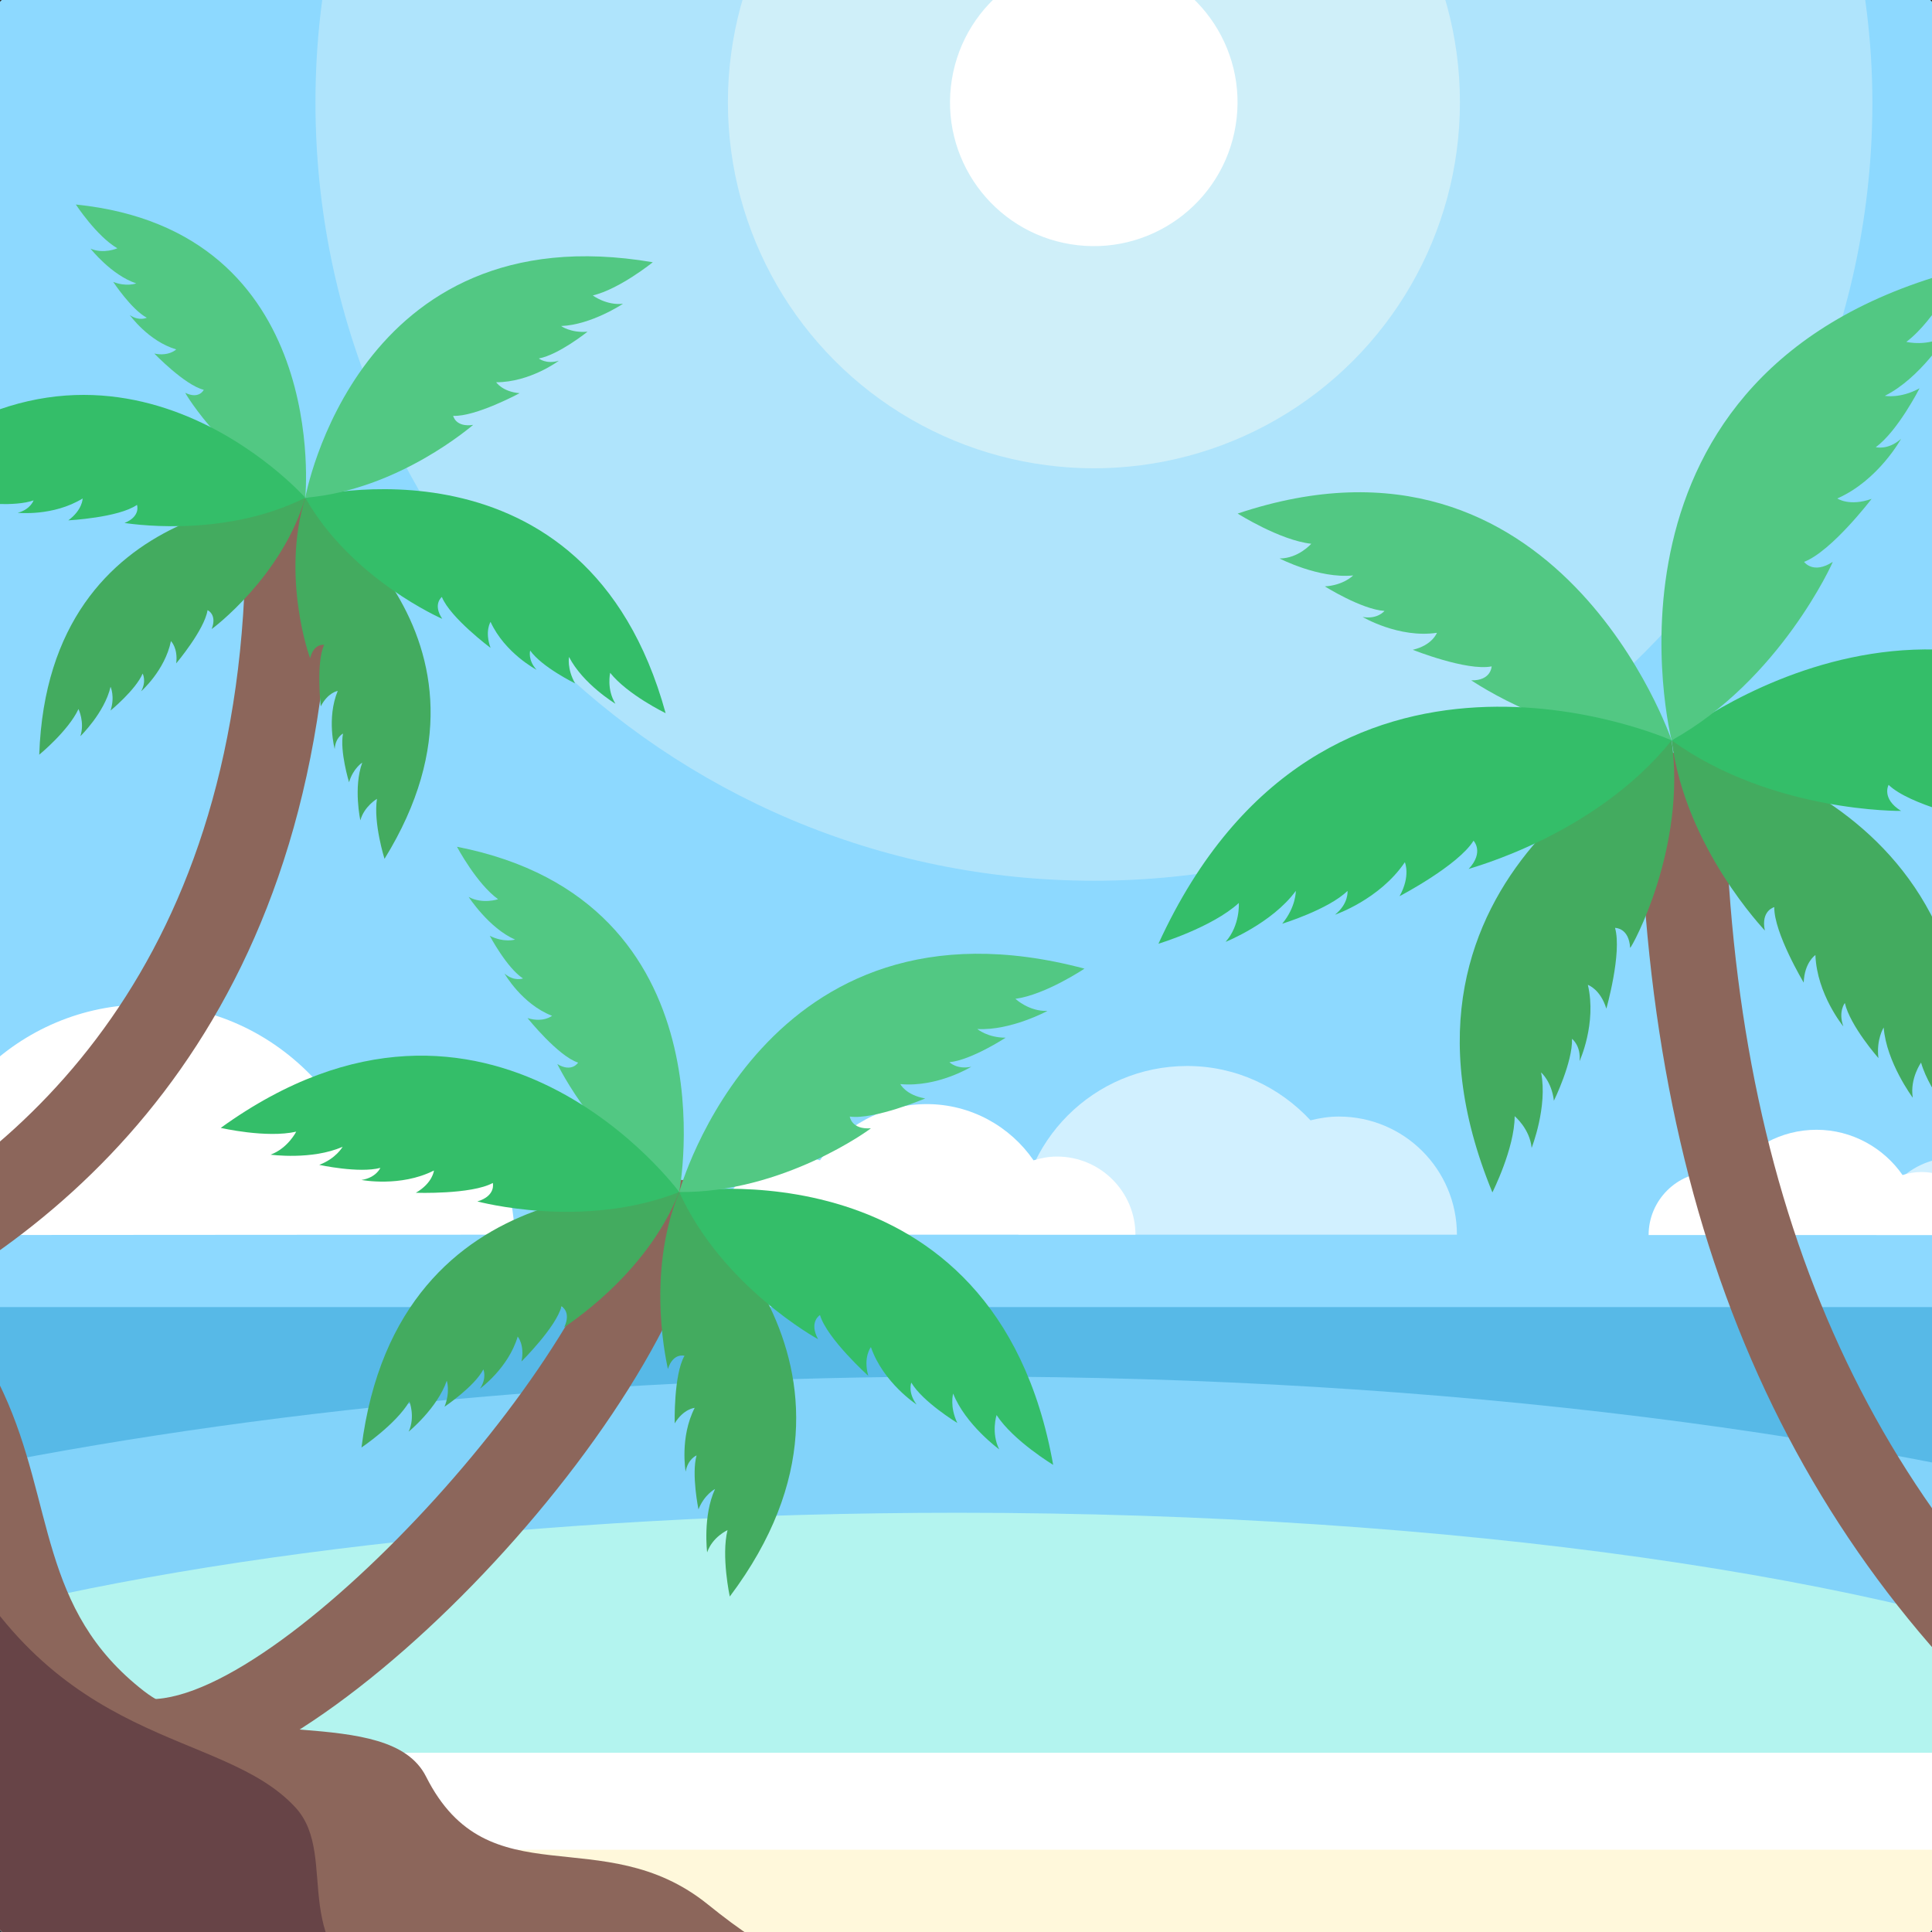 <?xml version="1.0" encoding="utf-8"?>
<!-- Generator: Adobe Illustrator 23.0.2, SVG Export Plug-In . SVG Version: 6.00 Build 0)  -->
<svg version="1.1" id="Capa_1" xmlns="http://www.w3.org/2000/svg" xmlns:xlink="http://www.w3.org/1999/xlink" x="0px" y="0px"
	 viewBox="0 0 512 512" style="enable-background:new 0 0 512 512;" xml:space="preserve">
<rect x="0" y="0" width="512" height="512" fill="#333333" stroke="none"/>
<style type="text/css">
	.st0{fill:#8DD9FF;}
	.st1{opacity:0.3;}
	.st2{fill:#FFFFF4;}
	.st3{opacity:0.4;}
	.st4{opacity:0.6;}
	.st5{fill:#FFFFFF;}
	.st6{opacity:0.2;}
	.st7{fill:#57B9E7;}
	.st8{fill:#B3F4EF;}
	.st9{fill:#FFF8DB;}
	.st10{fill:#8C665B;}
	.st11{fill:#43AB5F;}
	.st12{fill:#52C883;}
	.st13{fill:#34BE69;}
	.st14{fill:#674447;}
</style>
<g>
	<g>
		<circle class="st0" cx="256" cy="256" r="361.7"/>
	</g>
	<g class="st1">
		<path class="st2" d="M111.1-75.4C93.7-45.2,83.6-10.3,83.6,27.1c0,113.9,92.4,206.3,206.3,206.3S496.2,141,496.2,27.1
			c0-15.9-2-31.3-5.4-46.1c-63.2-54-145.2-86.7-234.9-86.7C204.4-105.7,155.4-94.9,111.1-75.4z"/>
	</g>
	<g class="st3">
		<circle class="st2" cx="289.9" cy="27.1" r="97"/>
	</g>
	<g class="st4">
		<path class="st5" d="M386.1,327.2c0-17.3-14-31.3-31.3-31.3c-2.6,0-5.1,0.4-7.5,1c-8.2-8.8-19.7-14.4-32.7-14.4
			c-24.7,0-44.7,20-44.7,44.7L386.1,327.2L386.1,327.2z"/>
	</g>
	<g>
		<path class="st5" d="M136.3,327.2c0-23.6-19.1-42.7-42.7-42.7c-3.6,0-7,0.6-10.3,1.4c-11.2-12-27-19.7-44.7-19.7
			c-33.7,0-61.1,27.3-61.1,61.1L136.3,327.2L136.3,327.2z"/>
	</g>
	<g>
		<path class="st5" d="M280.1,306.5c-2.2,0-4.2,0.4-6.2,1c-6.2-9-16.6-14.9-28.3-14.9s-22.1,5.9-28.3,14.9c-2-0.6-4-1-6.2-1
			c-11.4,0-20.7,9.3-20.7,20.7h110.5C300.9,315.8,291.6,306.5,280.1,306.5z"/>
	</g>
	<g>
		<path class="st5" d="M509.2,310.6c-1.8,0-3.4,0.3-5,0.8c-5-7.2-13.4-12-22.8-12s-17.8,4.7-22.8,12c-1.6-0.5-3.2-0.8-5-0.8
			c-9.2,0-16.7,7.5-16.7,16.7h89C525.9,318,518.4,310.6,509.2,310.6z"/>
	</g>
	<g class="st4">
		<path class="st5" d="M585.9,306.8c-2.1,0-4.2,0.4-6.1,1c-6.2-8.9-16.4-14.7-28-14.7s-21.8,5.8-28,14.7c-1.9-0.6-4-1-6.1-1
			c-11.3,0-20.5,9.2-20.5,20.5h109.2C606.3,315.9,597.2,306.8,585.9,306.8z"/>
	</g>
	<g class="st6">
		<path class="st7" d="M606.3,346.4H-39.8l58.4,135.6c0,0,166.9,98,215.3,109.3c19.9,4.6,54.8,12.5,88.9,20.1
			C461.1,585.6,571.6,481.3,606.3,346.4z"/>
	</g>
	<g>
		<path class="st8" d="M565.1,443.9c-63.9-25.8-179.3-43-311.3-43c-111.7,0-211.7,12.3-278.5,31.8l18.3,41.9
			c0,0,124.1,71.6,197.5,103.7c20.4,0.9,41.3,1.3,62.6,1.3c68.5,0,132.5-4.7,187.2-12.7C491.8,536.5,534.5,494.3,565.1,443.9z"/>
	</g>
	<g>
		<path class="st5" d="M551.5,464.5H81.1v33.1h444.1C534.6,487.1,543.4,476.1,551.5,464.5z"/>
	</g>
	<g>
		<path class="st9" d="M531.4,490.2H81.1c0,0,90.8,61.1,91.9,61.1c0.7,0,136.1,11.8,231.7,20.1c12.5-1.4,24.7-2.9,36.5-4.7
			C475.3,546.4,505.8,520.4,531.4,490.2z"/>
	</g>
	<g>
		<path class="st7" d="M256,364.8c126.9,0,242.5,15.2,329.5,40.2c8.5-18.8,15.7-38.3,20.9-58.6H-39.8l19.5,45.3
			C58.3,374.8,153.5,364.8,256,364.8z"/>
	</g>
	<g>
		<g>
			<g>
				<path class="st10" d="M-38.3,352.1c-4.2,0-8.3-2.4-10.2-6.4c-2.7-5.6-0.3-12.4,5.3-15.1C6.2,306.9,65.1,255,65.1,142.5
					c0-6.2,5.1-11.3,11.3-11.3c6.2,0,11.3,5.1,11.3,11.3c0,124.2-65.9,181.9-121.1,208.5C-35,351.7-36.7,352.1-38.3,352.1z"/>
			</g>
		</g>
		<g>
			<g>
				<g>
					<path class="st11" d="M80.9,131.9c0,0-68.1-1.8-70.5,68.1c0,0,7.7-6.3,10.4-12.1c0,0,1.7,3.5,0.5,7.2c0,0,6.4-6.2,8-13.1
						c0,0,1.2,2.6,0,6.3c0,0,6.7-5.5,8.5-9.8c0,0,1.1,2-0.4,4.7c0,0,6.3-5.5,7.9-13.3c0,0,1.9,1.8,1.4,5.9c0,0,7.5-8.9,8.3-14.1
						c0,0,2.6,1.1,1.1,5C56.2,166.7,74.7,152.9,80.9,131.9z"/>
				</g>
			</g>
			<g>
				<g>
					<path class="st11" d="M80.9,131.9c0,0,57.7,36.3,21,95.7c0,0-3-9.5-2-15.9c0,0-3.4,2-4.4,5.7c0,0-1.9-8.7,0.5-15.3
						c0,0-2.4,1.5-3.5,5.2c0,0-2.5-8.2-1.6-12.9c0,0-2,1-2.2,4.1c0,0-2.2-8.1,0.8-15.4c0,0-2.6,0.4-4.5,4.1c0,0-1.3-11.6,0.9-16.3
						c0,0-2.7-0.5-3.7,3.5C82.1,174.5,74.4,152.8,80.9,131.9z"/>
				</g>
			</g>
			<g>
				<g>
					<path class="st12" d="M80.9,131.9c0,0,7-70.8-60.8-77.7c0,0,5.5,8.4,11,11.6c0,0-3.6,1.6-7.1,0.1c0,0,5.5,7,12.1,9.2
						c0,0-2.6,1-6.1-0.4c0,0,4.8,7.3,8.9,9.5c0,0-2,1-4.5-0.7c0,0,4.9,6.9,12.3,9.1c0,0-1.9,1.9-5.8,1.1c0,0,8.1,8.4,13.1,9.6
						c0,0-1.2,2.6-4.9,0.8C48.9,104,60.9,124.1,80.9,131.9z"/>
				</g>
			</g>
			<g>
				<path class="st13" d="M80.9,131.9c0,0-51-57.6-111.1-5.3c0,0,11.2,1.5,18.1-0.8c0,0-1.6,4.2-5.6,6c0,0,10.1,0.5,17.1-3.5
					c0,0-1.2,2.9-5.2,4.9c0,0,9.7,1.2,14.7-0.6c0,0-0.8,2.4-4.2,3.3c0,0,9.4,1,17.2-3.8c0,0,0,3-3.8,5.8c0,0,13.3-0.7,18.2-4.1
					c0,0,1.1,3-3.3,4.8C32.8,138.5,58.6,143.1,80.9,131.9z"/>
			</g>
			<g>
				<path class="st13" d="M80.9,131.9c0,0,74.4-19.7,95.5,57.1c0,0-10.1-4.9-14.7-10.7c0,0-1,4.4,1.4,8.2c0,0-8.6-5.2-12.3-12.4
					c0,0-0.6,3.1,1.6,7c0,0-8.8-4.3-11.9-8.7c0,0-0.7,2.5,1.7,5.1c0,0-8.4-4.4-12.2-12.7c0,0-1.6,2.5,0,6.9c0,0-10.7-8-12.9-13.5
					c0,0-2.5,1.9,0.1,5.8C117.2,164,93.2,153.6,80.9,131.9z"/>
			</g>
			<g>
				<g>
					<path class="st12" d="M80.9,131.9c0,0,13.6-75.8,92.1-62.4c0,0-8.8,7.1-15.9,8.8c0,0,3.6,2.7,8,2.2c0,0-8.4,5.6-16.4,5.9
						c0,0,2.6,1.9,7,1.5c0,0-7.6,6.1-12.9,7.1c0,0,1.9,1.6,5.3,0.6c0,0-7.6,5.7-16.6,5.7c0,0,1.6,2.5,6.2,2.9c0,0-11.7,6.3-17.6,6
						c0,0,0.6,3.1,5.3,2.4C125.3,112.6,105.7,129.9,80.9,131.9z"/>
				</g>
			</g>
		</g>
	</g>
	<g>
		<g>
			<path class="st10" d="M39.9,473.2v-22.9c36.4,0,123.1-95.7,125.4-138.4l22.9,1.2C185.2,368.5,88.2,473.2,39.9,473.2z"/>
		</g>
	</g>
	<g>
		
			<ellipse transform="matrix(0.16 -0.987 0.987 0.16 216.73 308.922)" class="st5" cx="289.9" cy="27.1" rx="38.1" ry="38.1"/>
	</g>
	<g>
		<path class="st10" d="M187.6,504.7c-28-22.6-58.1-0.9-74.7-33.9c-9.8-19.4-53.5-6.2-74.7-22.6c-28-21.7-23.7-49.6-37.3-79.1
			c-17.5-38-61.5-64.4-103.6-67.5C-80.4,479.8,71.7,617.7,256,617.7c91.7,0,175.4-34.2,239.1-90.4c-28.4,0-217.5,0-245.3,0
			C219.8,527.3,204.2,518.1,187.6,504.7z"/>
	</g>
	<g>
		<g>
			<g>
				<path class="st11" d="M180,315.9c0,0-74.6-8.8-84.2,67.7c0,0,9.1-6.1,12.7-12.2c0,0,1.6,4.1-0.2,8c0,0,7.6-6.2,10.1-13.5
					c0,0,1,2.9-0.6,6.9c0,0,7.9-5.3,10.3-9.9c0,0,1,2.3-0.9,5.1c0,0,7.5-5.4,10-13.8c0,0,1.9,2.2,1,6.6c0,0,9.2-9.1,10.6-14.6
					c0,0,2.7,1.4,0.7,5.6C149.4,351.6,171.1,338.4,180,315.9z"/>
			</g>
		</g>
		<g>
			<g>
				<path class="st11" d="M180,315.9c0,0,59.7,45.6,13.4,107.2c0,0-2.3-10.7-0.6-17.6c0,0-4,1.8-5.4,5.9c0,0-1.2-9.7,2.1-16.8
					c0,0-2.8,1.4-4.4,5.4c0,0-1.9-9.3-0.5-14.3c0,0-2.3,0.9-2.9,4.3c0,0-1.6-9.1,2.4-16.9c0,0-2.9,0.2-5.3,4.1
					c0,0-0.3-12.9,2.6-17.9c0,0-3-0.9-4.4,3.5C177.1,362.8,170.8,338.3,180,315.9z"/>
			</g>
		</g>
		<g>
			<g>
				<path class="st12" d="M180,315.9c0,0,14.8-77.1-58.9-91.5c0,0,5.2,9.8,10.9,13.9c0,0-4.1,1.4-7.8-0.6c0,0,5.4,8.3,12.3,11.3
					c0,0-2.9,0.9-6.7-1c0,0,4.5,8.5,8.8,11.3c0,0-2.3,0.9-4.9-1.3c0,0,4.6,8.1,12.6,11.2c0,0-2.3,1.9-6.5,0.6
					c0,0,8.1,10.1,13.4,11.8c0,0-1.6,2.7-5.5,0.4C147.8,282.1,158.9,305.4,180,315.9z"/>
			</g>
		</g>
		<g>
			<path class="st13" d="M180,315.9c0,0-50.2-68.4-121.5-17c0,0,12.1,2.8,20,1c0,0-2.2,4.4-6.8,6.1c0,0,11,1.5,19.1-2.1
				c0,0-1.7,3.1-6.2,4.8c0,0,10.5,2.3,16.2,0.8c0,0-1.1,2.6-5,3.2c0,0,10.3,2,19.2-2.5c0,0-0.3,3.3-4.8,5.9c0,0,14.7,0.5,20.4-2.6
				c0,0,0.9,3.4-4.1,4.9C126.7,318.4,154.4,326,180,315.9z"/>
		</g>
		<g>
			<path class="st13" d="M180,315.9c0,0,83.7-14.2,99.1,72.3c0,0-10.6-6.4-15-13.2c0,0-1.5,4.7,0.7,9.1c0,0-9-6.6-12.2-14.8
				c0,0-1,3.4,1.1,7.8c0,0-9.2-5.6-12.2-10.7c0,0-1,2.6,1.4,5.8c0,0-8.8-5.7-12.1-15.2c0,0-2.1,2.6-0.7,7.6c0,0-10.9-9.8-12.8-16.1
				c0,0-3,1.8-0.5,6.4C216.6,354.8,191.4,341,180,315.9z"/>
		</g>
		<g>
			<g>
				<path class="st12" d="M180,315.9c0,0,22.5-81.8,107.4-59.2c0,0-10.3,6.9-18.3,8c0,0,3.6,3.4,8.5,3.2c0,0-9.8,5.3-18.6,4.8
					c0,0,2.7,2.3,7.5,2.3c0,0-9,5.9-14.9,6.5c0,0,2,2,5.8,1.2c0,0-8.9,5.5-18.8,4.6c0,0,1.4,2.9,6.6,3.8c0,0-13.5,5.7-20,4.8
					c0,0,0.4,3.5,5.6,3.1C230.7,299.2,207.5,316.2,180,315.9z"/>
			</g>
		</g>
	</g>
	<g>
		<path class="st10" d="M457,199.5h-22.6c0,119.2,37,208.1,112.7,271.3c4.5-6.1,8.7-12.3,12.9-18.7C490.8,393.4,457,310.7,457,199.5
			z"/>
	</g>
	<g>
		<g>
			<g>
				<path class="st11" d="M443,196.2c0,0-82.5,34.8-47.5,119.8c0,0,5.9-11.7,5.9-20.2c0,0,4,3.3,4.5,8.4c0,0,4.3-10.9,2.5-20
					c0,0,2.8,2.4,3.4,7.5c0,0,5-10.2,4.8-16.4c0,0,2.4,1.8,2,5.9c0,0,4.6-10,2.2-20.2c0,0,3.3,1.1,4.9,6.3c0,0,4.2-14.8,2.3-21.4
					c0,0,3.7-0.1,4,5.3C432.4,251.2,447,224.7,443,196.2z"/>
			</g>
		</g>
		<g>
			<g>
				<path class="st11" d="M443,196.2c0,0,88.8,12.1,77.1,103.3c0,0-8.7-9.8-11-17.9c0,0-3,4.2-2.2,9.3c0,0-7-9.4-7.7-18.6
					c0,0-2,3.1-1.4,8.1c0,0-7.5-8.5-8.9-14.6c0,0-1.8,2.3-0.4,6.2c0,0-7-8.5-7.4-18.9c0,0-2.9,1.9-3.1,7.3c0,0-7.9-13.2-7.8-20
					c0,0-3.6,0.9-2.5,6.2C467.7,246.5,446.6,224.7,443,196.2z"/>
			</g>
		</g>
		<g>
			<g>
				<path class="st12" d="M443,196.2c0,0-30-88.6-115-60.1c0,0,11.2,7.1,19.5,8c0,0-3.4,3.9-8.4,3.9c0,0,10.4,5.4,19.5,4.5
					c0,0-2.5,2.6-7.5,2.9c0,0,9.7,6.1,15.8,6.5c0,0-1.8,2.3-5.8,1.6c0,0,9.6,5.7,19.7,4.2c0,0-1.2,3.3-6.4,4.5
					c0,0,14.3,5.7,20.9,4.4c0,0-0.1,3.8-5.4,3.7C389.7,180.1,414.9,197.7,443,196.2z"/>
			</g>
		</g>
		<g>
			<path class="st13" d="M443,196.2c0,0-92.4-41.3-136,53.9c0,0,14.2-4.3,21.3-10.8c0,0,0.4,5.9-3.5,10.3c0,0,12.3-4.9,18.6-13.5
				c0,0,0.1,4.2-3.6,8.7c0,0,12.3-3.8,17.3-8.7c0,0,0.4,3.3-3.3,6.3c0,0,11.8-4,18.5-13.9c0,0,1.6,3.6-1.4,9c0,0,15.5-8.1,19.6-14.7
				c0,0,2.9,3-1.3,7.5C389.2,230.1,422.5,221.7,443,196.2z"/>
		</g>
		<g>
			<path class="st13" d="M443,196.2c0,0,78.4-64,145.3,16.6c0,0-14.8-0.4-23.4-4.9c0,0,1.2,5.8,6,9c0,0-13.2-1.5-21.4-8.2
				c0,0,1,4.1,5.7,7.4c0,0-12.8-0.4-19-3.9c0,0,0.5,3.3,4.8,5.2c0,0-12.5-0.8-21.5-8.6c0,0-0.6,3.9,3.7,8.3c0,0-17.1-3.7-22.7-9.1
				c0,0-2,3.6,3.3,6.9C503.9,214.9,469.6,215.4,443,196.2z"/>
		</g>
		<g>
			<g>
				<path class="st12" d="M443,196.2c0,0-24.9-98.1,76.5-124.7c0,0-6.6,13.3-14.3,19.1c0,0,5.7,1.4,10.7-1.7c0,0-7,11.3-16.4,16
					c0,0,4.1,0.8,9.2-2c0,0-5.8,11.4-11.6,15.6c0,0,3.2,0.9,6.7-2.2c0,0-6,11-16.9,15.8c0,0,3.2,2.2,9.1,0.1
					c0,0-10.6,13.9-17.9,16.7c0,0,2.4,3.4,7.6,0C485.8,148.9,471.7,180.3,443,196.2z"/>
			</g>
		</g>
	</g>
	<g>
		<path class="st14" d="M-14.6,405c-20-40.5-45.9-39.1-74.7-41.5c45.8,147.2,183,254.2,345.3,254.2c70.9,0,137-20.5,192.9-55.8
			c-18.1-2.6-38.4-8.2-73.8,7c-17.7,7.6-42.4-25.4-58.8-27.4c-46-5.7-96.1,30-126,5.7c-38.3-31.3-54.4-2.8-85.2-16.3
			c-30.8-13.4-14.5-38.5-26.8-51.9C58.6,457.6,14.8,464.5-14.6,405z"/>
	</g>
</g>
</svg>
